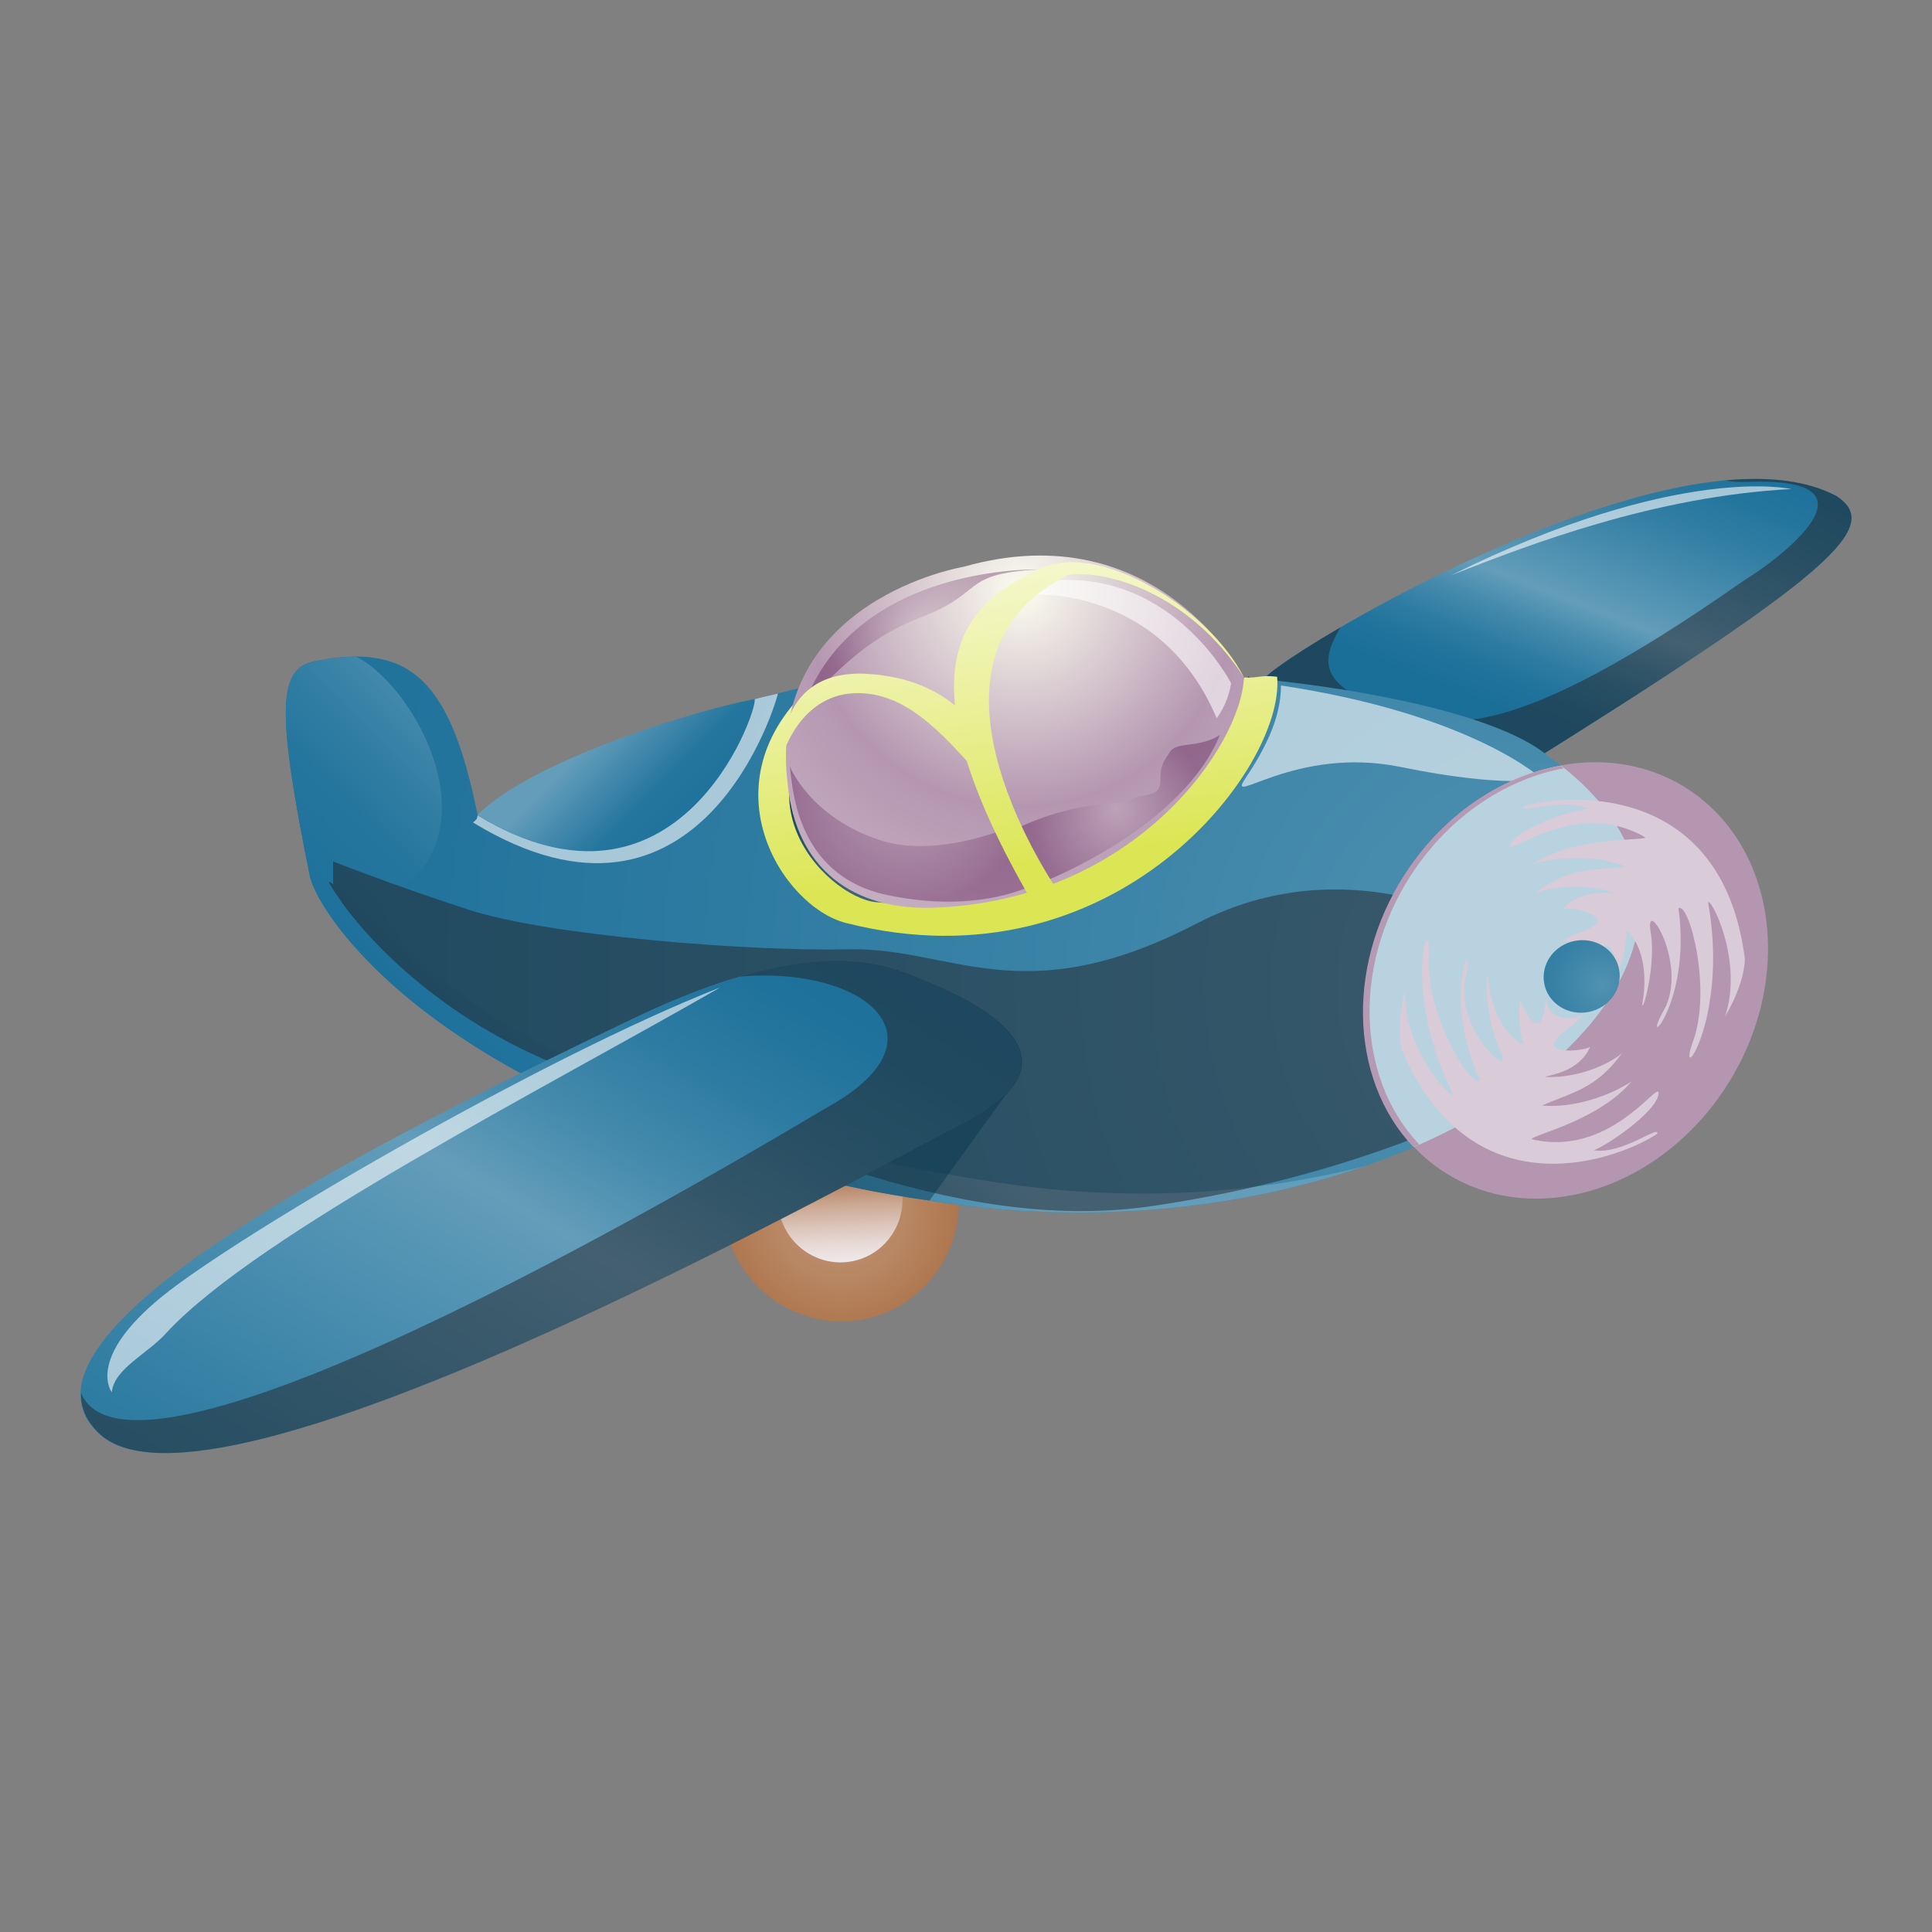 <?xml version="1.0" encoding="utf-8"?>
<!-- Designed by Vexels.com - 2018 All Rights Reserved - https://vexels.com/terms-and-conditions/  -->
<svg version="1.1" id="Layer_1" xmlns="http://www.w3.org/2000/svg" xmlns:xlink="http://www.w3.org/1999/xlink" x="0px" y="0px"
	 viewBox="0 0 1200 1200" enable-background="new 0 0 1200 1200" xml:space="preserve">
<rect x="0" y="0" width="1200" height="1200" fill="#808080" stroke="none"/>
<g>
	
		<linearGradient id="SVGID_1_" gradientUnits="userSpaceOnUse" x1="8855.512" y1="618.447" x2="9006.148" y2="467.81" gradientTransform="matrix(-1 0 0 1 9365.863 0)">
		<stop  offset="0" style="stop-color:#639DBA"/>
		<stop  offset="0.054" style="stop-color:#5796B5"/>
		<stop  offset="0.241" style="stop-color:#337FA4"/>
		<stop  offset="0.341" style="stop-color:#25769E"/>
		<stop  offset="0.555" style="stop-color:#1A6F99"/>
		<stop  offset="0.769" style="stop-color:#25769E"/>
		<stop  offset="1" style="stop-color:#639DBA"/>
	</linearGradient>
	<path fill="url(#SVGID_1_)" d="M475.408,433.903c-1.573-4.644-202.103,47.286-191.106,100.565
		c10.968,53.249,129.047,22.789,134.231,18.938C423.71,549.571,485.724,464.558,475.408,433.903z"/>
	
		<linearGradient id="SVGID_2_" gradientUnits="userSpaceOnUse" x1="8425.853" y1="443.164" x2="8350.537" y2="250.689" gradientTransform="matrix(-1 0 0 1 9365.863 0)">
		<stop  offset="0" style="stop-color:#1A6F99"/>
		<stop  offset="0.082" style="stop-color:#1F729B"/>
		<stop  offset="0.177" style="stop-color:#2D7BA2"/>
		<stop  offset="0.278" style="stop-color:#448AAC"/>
		<stop  offset="0.379" style="stop-color:#639DBA"/>
		<stop  offset="0.451" style="stop-color:#5796B5"/>
		<stop  offset="0.698" style="stop-color:#337FA4"/>
		<stop  offset="0.83" style="stop-color:#25769E"/>
		<stop  offset="1" style="stop-color:#1A6F99"/>
	</linearGradient>
	<path fill="url(#SVGID_2_)" d="M784.946,423.265c-4.038-0.509,15.402-14.802,47.547-33.568
		c79.342-46.297,236.1-119.96,308.332-81.508c28.521,19.163-1.655,47.653-202.657,172.939
		C890.409,454.977,811.099,426.569,784.946,423.265z"/>
	<path opacity="0.48" fill="#231F20" d="M784.946,423.265c26.152,3.304,105.463,31.711,153.222,57.864
		c201.002-125.286,231.178-153.776,202.657-172.939c-18.429-9.835-42.401-12.3-69.182-9.821c3.55,0.801,8.045,1.154,13.625,0.989
		c88.399-3.574,19.292,48.266-2.149,61.205c-146.15,102.736-183.721,90.211-212.33,81.656
		c-59.646-15.155-46.88-36.917-38.296-52.521C800.348,408.463,780.908,422.756,784.946,423.265z"/>
	<g>
		
			<radialGradient id="SVGID_3_" cx="98.775" cy="-122.43" r="99.637" gradientTransform="matrix(0.967 -0.196 0.199 0.98 450.481 891.275)" gradientUnits="userSpaceOnUse">
			<stop  offset="0" style="stop-color:#C49C7F"/>
			<stop  offset="0.995" style="stop-color:#A6693D"/>
		</radialGradient>
		<path fill="url(#SVGID_3_)" d="M593.99,732.001c8.143,40.185-17.425,79.245-57.055,87.29
			c-39.675,8.031-78.412-18.024-86.563-58.253c-8.144-40.183,17.417-79.259,57.069-87.289
			C547.094,665.718,585.862,691.788,593.99,732.001z"/>
		
			<linearGradient id="SVGID_4_" gradientUnits="userSpaceOnUse" x1="161.808" y1="-82.074" x2="171.742" y2="-146.643" gradientTransform="matrix(0.98 -0.199 0.199 0.98 381.798 904.961)">
			<stop  offset="0.005" style="stop-color:#F3EEF2"/>
			<stop  offset="0.119" style="stop-color:#F0E9EB"/>
			<stop  offset="0.279" style="stop-color:#E8DCD9"/>
			<stop  offset="0.467" style="stop-color:#DCC5BB"/>
			<stop  offset="0.676" style="stop-color:#CAA791"/>
			<stop  offset="0.899" style="stop-color:#B37F5C"/>
			<stop  offset="1" style="stop-color:#A86C41"/>
		</linearGradient>
		<path fill="url(#SVGID_4_)" d="M559.762,737.231c4.299,21.201-9.185,41.832-30.131,46.102
			c-20.938,4.226-41.383-9.53-45.691-30.744c-4.292-21.216,9.185-41.878,30.131-46.088C535.01,702.246,555.477,716,559.762,737.231z
			"/>
	</g>
	
		<linearGradient id="SVGID_5_" gradientUnits="userSpaceOnUse" x1="8810.417" y1="-359.628" x2="8874.443" y2="-184.501" gradientTransform="matrix(-0.98 0.199 0.199 0.98 9330.574 -906.975)">
		<stop  offset="0" style="stop-color:#05354C"/>
		<stop  offset="1" style="stop-color:#96AAB4"/>
	</linearGradient>
	<path fill="url(#SVGID_5_)" d="M775.184,420.142c15.883,5.97-163.297-26.565-269.803,6.465
		c-63.923,110.439,4.84,205.519,17.89,207.138c13.08,1.662,222.001-63.572,230.353-78.18
		C761.985,540.97,775.184,420.142,775.184,420.142z"/>
	
		<radialGradient id="SVGID_6_" cx="8401.957" cy="612.599" r="937.226" gradientTransform="matrix(-1 0 0 1 9365.863 0)" gradientUnits="userSpaceOnUse">
		<stop  offset="0" style="stop-color:#5192B1"/>
		<stop  offset="0.329" style="stop-color:#3A83A7"/>
		<stop  offset="0.741" style="stop-color:#23749D"/>
		<stop  offset="1" style="stop-color:#1A6F99"/>
	</radialGradient>
	<path fill="url(#SVGID_6_)" d="M195.282,410.74c-22.527,4.562-23.778,29.839-2.78,133.602
		c4.772,23.418,88.549,157.335,390.535,202.283c301.972,44.993,552.454-154.293,378.204-277.303
		c-33.651-28.197-132.53-44.027-188.596-48.439c-2.299,5.828-61.07,170.894-237.336,138.951
		c-30.146-3.91-92.766-71.394,3.476-141.109c-26.032,3.566-51.331,11.275-69.948,15.493c1.693,8.27-47.967,147.386-172.137,72.142
		C279.875,423.265,255.52,398.559,195.282,410.74z"/>
	<path opacity="0.59" fill="#FFFFFF" d="M468.763,434.323c1.678,8.255-47.945,147.386-172.122,72.128
		c-0.412,2.607-0.539,2.307-2.832,4.42c142.022,86.555,188.978-76.705,189.375-80.099
		C480.21,431.483,468.584,434.165,468.763,434.323z"/>
	
		<linearGradient id="SVGID_7_" gradientUnits="userSpaceOnUse" x1="103.309" y1="-284.202" x2="-222.364" y2="-69.222" gradientTransform="matrix(0.967 -0.196 0.199 0.98 450.481 891.275)">
		<stop  offset="0" style="stop-color:#639DBA"/>
		<stop  offset="0.054" style="stop-color:#5796B5"/>
		<stop  offset="0.241" style="stop-color:#337FA4"/>
		<stop  offset="0.341" style="stop-color:#25769E"/>
		<stop  offset="0.555" style="stop-color:#1A6F99"/>
		<stop  offset="0.769" style="stop-color:#25769E"/>
		<stop  offset="1" style="stop-color:#639DBA"/>
	</linearGradient>
	<path fill="url(#SVGID_7_)" d="M622.172,734.878C320.194,689.899,219.779,568.599,240.53,557.391
		c68.029-36.708,18.96-130.005-19.358-149.581c-7.836,0.015-16.414,1.004-25.891,2.929c-22.527,4.562-23.793,29.839-2.78,133.602
		c4.772,23.418,88.549,157.335,390.535,202.283c97.815,14.563,190.177,3.461,264.5-22.295
		C780.99,741.366,703.447,746.955,622.172,734.878z"/>
	
		<linearGradient id="SVGID_8_" gradientUnits="userSpaceOnUse" x1="8723.005" y1="535.01" x2="8748.166" y2="358.884" gradientTransform="matrix(-1 0 0 1 9365.863 0)">
		<stop  offset="0" style="stop-color:#DCE655"/>
		<stop  offset="0.566" style="stop-color:#EAF099"/>
		<stop  offset="1" style="stop-color:#F4F7C9"/>
	</linearGradient>
	<path fill="url(#SVGID_8_)" d="M772.645,420.703c-2.308,5.828-42.821,157.949-228.72,139.625
		c-30.273-2.996-101.381-72.067-5.139-141.775c-11.732,1.588-23.268,4.06-34.176,6.66c-67.678,61.459-18.601,137.961,20.669,148.015
		c167.291,42.747,273.093-96.534,267.968-152.878C782.428,419.048,781.68,421.43,772.645,420.703z"/>
	
		<radialGradient id="SVGID_9_" cx="8731.895" cy="367.346" r="637.967" gradientTransform="matrix(-1 0 0 1 9365.863 0)" gradientUnits="userSpaceOnUse">
		<stop  offset="0" style="stop-color:#FCFDF0"/>
		<stop  offset="0.209" style="stop-color:#B496B0"/>
		<stop  offset="0.527" style="stop-color:#DFD2DD"/>
		<stop  offset="1" style="stop-color:#B091AC"/>
	</radialGradient>
	<path fill="url(#SVGID_9_)" d="M579.756,563.789c125.347-4.3,191.271-100.76,192.889-143.086c0,0-53.233-102.887-174.101-68.682
		c0,0-122.963,20.504-109.314,134.921C494.361,539.907,530.23,565.528,579.756,563.789z"/>
	<path opacity="0.59" fill="#FFFFFF" d="M764.652,424.344c0,0-38.386-75.499-120.29-62.711c-10.234,12.796-2.555,7.663-2.555,7.663
		s79.326-5.109,113.884,76.794C763.371,435.858,764.652,424.344,764.652,424.344z"/>
	
		<radialGradient id="SVGID_10_" cx="8797.113" cy="482.958" r="77.495" gradientTransform="matrix(-1 0 0 1 9365.863 0)" gradientUnits="userSpaceOnUse">
		<stop  offset="0" style="stop-color:#C8B2C5"/>
		<stop  offset="1" style="stop-color:#4C0543"/>
	</radialGradient>
	<path opacity="0.34" fill="url(#SVGID_10_)" d="M490.488,475.84c1.776,8.915,1.776,67.603,60.463,80.038
		c58.702,12.481,92.503-7.102,92.503-7.102l-19.566-33.771c0,0-42.694,17.755-76.488,7.086
		C502.932,507.859,490.488,475.84,490.488,475.84z"/>
	
		<radialGradient id="SVGID_11_" cx="8672.94" cy="501.719" r="55.903" gradientTransform="matrix(-1 0 0 1 9365.863 0)" gradientUnits="userSpaceOnUse">
		<stop  offset="0" style="stop-color:#C8B2C5"/>
		<stop  offset="1" style="stop-color:#4C0543"/>
	</radialGradient>
	<path opacity="0.34" fill="url(#SVGID_11_)" d="M628.112,516.129l21.614,30.864c0,0,84.346-32.932,108.011-90.548
		c-12.354,8.249-26.751,4.113-30.872,10.301c-4.104,6.173-6.164,8.226-6.164,18.518c0,10.279-10.294,7.192-17.471,11.297
		C696,500.697,670.282,495.543,628.112,516.129z"/>
	
		<radialGradient id="SVGID_12_" cx="8793.183" cy="394.029" r="58.329" gradientTransform="matrix(-1 0 0 1 9365.863 0)" gradientUnits="userSpaceOnUse">
		<stop  offset="0" style="stop-color:#C8B2C5"/>
		<stop  offset="1" style="stop-color:#4C0543"/>
	</radialGradient>
	<path opacity="0.34" fill="url(#SVGID_12_)" d="M644.648,353.73c0,0-109.9-3.281-143.933,80.615
		c15.245-10.563,31.682-35.772,71.573-51.04C612.195,368.061,596.163,356.419,644.648,353.73z"/>
	
		<linearGradient id="SVGID_13_" gradientUnits="userSpaceOnUse" x1="8723.835" y1="534.851" x2="8748.941" y2="359.109" gradientTransform="matrix(-1 0 0 1 9365.863 0)">
		<stop  offset="0" style="stop-color:#DCE655"/>
		<stop  offset="0.566" style="stop-color:#EAF099"/>
		<stop  offset="1" style="stop-color:#F4F7C9"/>
	</linearGradient>
	<path fill="url(#SVGID_13_)" d="M538.785,418.553c26.077,1.551,43.293,10.473,54.366,19.59
		c-5.401-54.096,27.014-72.166,51.496-84.413c37.584-18.781,105.897,23.927,127.997,66.973
		c-34.289-52.567-85.282-66.973-109.202-63.557c-107.599,52.942-5.117,198.133-5.117,198.133s-6.841,6.817-17.096,5.109
		c-20.466-35.15-33.358-63.932-40.738-87.784c-19.493-21.358-41.151-43.473-70.262-42.028c-34.16,1.716-44.409,39.285-44.409,39.285
		S482.405,415.212,538.785,418.553z"/>
	<path opacity="0.48" fill="#231F20" d="M948.288,589.62c0,0-97.71-71.828-205.467-15.792
		c-107.764,55.991-152.3,14.339-215.52,15.792c-63.213,1.423-186.791-8.616-235.642-24.407
		c-48.859-15.837-84.766-30.205-84.766-30.205v14.368c0,0-8.42-8.345,5.738,11.522c21.561,30.145,76.143,84.757,162.362,110.633
		c86.204,25.846,212.65,96.279,340.529,77.581c127.886-18.684,206.891-61.804,211.205-63.228
		C931.043,684.446,998.564,618.372,948.288,589.62z"/>
	<g>
		
			<linearGradient id="SVGID_14_" gradientUnits="userSpaceOnUse" x1="8926.481" y1="-160.371" x2="9421.826" y2="205.019" gradientTransform="matrix(-0.98 0.199 0.199 0.98 9330.574 -906.975)">
			<stop  offset="0" style="stop-color:#05354C"/>
			<stop  offset="1" style="stop-color:#96AAB4"/>
		</linearGradient>
		<path opacity="0.45" fill="url(#SVGID_14_)" d="M632.451,669.224l-55.099,76.412c0,0-71.446-8.751-91.298-23.793
			c-21.366-16.272,71.61-44.649,71.61-44.649L632.451,669.224z"/>
		
			<linearGradient id="SVGID_15_" gradientUnits="userSpaceOnUse" x1="8896.827" y1="546.526" x2="9231.568" y2="1111.4" gradientTransform="matrix(-1 0 0 1 9365.863 0)">
			<stop  offset="0" style="stop-color:#1A6F99"/>
			<stop  offset="0.082" style="stop-color:#1F729B"/>
			<stop  offset="0.177" style="stop-color:#2D7BA2"/>
			<stop  offset="0.278" style="stop-color:#448AAC"/>
			<stop  offset="0.379" style="stop-color:#639DBA"/>
			<stop  offset="0.451" style="stop-color:#5796B5"/>
			<stop  offset="0.698" style="stop-color:#337FA4"/>
			<stop  offset="0.83" style="stop-color:#25769E"/>
			<stop  offset="1" style="stop-color:#1A6F99"/>
		</linearGradient>
		<path fill="url(#SVGID_15_)" d="M576.1,610.102c20.325,8.45,105.419,44.409,23.292,87.064
			C514.416,741.231,131.313,954.242,61.89,890.864c-69.415-63.362,181.397-186.206,330.671-257.945
			C508.887,577.019,552.922,600.466,576.1,610.102z"/>
		<path opacity="0.48" fill="#231F20" d="M576.407,610.041c-18.107-7.581-48.949-23.493-117.076-3.446
			c77.799-6.832,132.838,38.806,52.515,82.315C471.752,712.674,83.825,945.747,50.353,865.228
			c-0.292,9.274,3.386,17.845,11.837,25.591c69.437,63.378,452.541-149.618,537.509-193.697
			C681.797,654.466,596.739,618.492,576.407,610.041z"/>
	</g>
	<path opacity="0.59" fill="#FFFFFF" d="M69.441,864.78c0,0-16.406-20.827,31.217-59.512
		c47.631-38.702,236.609-148.84,346.755-191.991c-108.641,62.509-287.228,153.289-343.767,214.27
		C91.743,840.986,70.909,849.886,69.441,864.78z"/>
	<path opacity="0.59" fill="#FFFFFF" d="M1112.606,303.755c0,0-69.941-16.369-211.326,53.57
		C950.386,337.983,1027.773,308.22,1112.606,303.755z"/>
	<path opacity="0.59" fill="#FFFFFF" d="M957.833,483.826c0,0-43.165-40.206-162.197-58.051c0,20.827-10.428,40.192-22.324,58.051
		c-11.911,17.86,31.246-20.856,96.729-7.432C935.516,489.774,957.833,483.826,957.833,483.826z"/>
	<path fill="#B496B0" d="M876.364,537.854c44.633-63.692,123.885-83.514,176.998-44.259c53.099,39.285,59.97,122.754,15.335,186.476
		c-44.633,63.737-123.871,83.515-176.991,44.26C838.591,685.031,831.715,601.561,876.364,537.854z"/>
	<path opacity="0.42" fill="#FFFFFF" d="M984.621,590.953c0,0,23.808,4.481,16.377,17.861c-7.44,13.38-14.894,11.897-14.894,11.897
		S1003.979,607.344,984.621,590.953z"/>
	<path fill="#B8D2DF" d="M876.364,537.854c-40.522,57.833-38.581,132.028,1.881,174.549
		c130.424-56.365,189.546-159.926,91.364-236.863C934.811,481.893,900.524,503.378,876.364,537.854z"/>
	<path fill="#B699B2" d="M879.72,538.603c23.726-33.846,57.346-54.987,91.501-61.4c-0.653-0.539-1.304-1.064-1.964-1.618
		c-34.805,6.383-69.107,27.868-93.245,62.328c-40.513,57.849-38.589,131.999,1.881,174.521c1.221-0.481,2.419-1.035,3.618-1.589
		C841.641,668.834,839.746,595.687,879.72,538.603z"/>
	<g>
		<path fill="#DACBD8" d="M1030.17,678.648c-0.644-6.728-30.947,40.588-78.951,28.872c1.063-2.652,41.922-11.657,62.186-35.869
			c-7.319,5.125-30.827,17.05-55.587,15.013c17.552-8.015,33.052-9.604,49.63-32.497c-5.752,5.033-24.429,15.567-47.869,14.803
			c4.389-1.693,21.23-3.387,28.137-18.804c-0.787,1.318-19.073,4.96-22.804-0.823c3.378-9.665,12.743-10.863,17.941-18.984
			c-0.314,0.525-19.672,8.121-22.818-9.858c0,0-1.415,32.887-15.252,2.157c-1.604-3.536-1.874,14.264,1.228,25.89
			c-1.626-0.629-16.308-7.461-21.216-35.899c-2.082-20.735-3.873,17.215,6.825,39.33c10.712,22.159-28.603-12.9-21.411-44.214
			c7.214-31.359-15.926,7.762,9.035,63.468c-5.589,5.304-33.839-42.238-31.793-76.294c2.022-34.041-18.047,18.13,15.08,84.759
			c1.221,5.422-31.359-27.104-29.801-64.906c-3.147,12.001-4.675,27.329-1.806,37.997c44.716,103.127,136.523,65.999,158.324,51.511
			c2.135-6.188-21.44,12.871-39.195,10.174C1002.421,709.048,1030.746,688.402,1030.17,678.648z"/>
		<path fill="#DACBD8" d="M938.085,525.119c-1.273,6.652,41.06-29.936,83.911-4.959c-1.745,2.233-43.539-0.884-69.76,16.497
			c8.458-2.802,34.363-7.492,57.587,1.558c-19.103,2.652-34.445-0.27-56.785,16.9c6.944-3.147,27.838-7.881,50.163-0.434
			c-4.734,0.329-21.374-2.846-32.326,9.903c1.117-1.049,19.702,0.719,21.68,7.372c-5.955,8.241-15.29,6.713-22.557,13.035
			c0.443-0.45,21.187-2.188,19.149,15.971c0,0,10.593-31.134,15.259,2.277c0.547,3.897,5.799-13.123,6.061-25.11
			c1.409,1.033,13.574,11.806,10.346,40.453c-3.829,20.467,8.517-15.372,4.45-39.629c-4.097-24.242,23.875,20.571,8.151,48.545
			c-15.665,27.927,17.477-2.893,9.116-63.438c6.878-3.446,20.676,50.208,9.2,82.241c-11.484,31.974,22.423-12.225,9.222-85.507
			c0.345-5.558,22.534,34.939,10.451,70.689c6.39-10.593,12.142-24.825,12.359-35.854
			c-14.054-111.592-112.632-102.392-137.595-94.751c-3.828,5.334,24.175-6.158,40.461,1.468
			C973.249,503.993,940.258,515.634,938.085,525.119z"/>
	</g>
	
		<radialGradient id="SVGID_16_" cx="8370.727" cy="611.551" r="79.879" gradientTransform="matrix(-1 0 0 1 9365.863 0)" gradientUnits="userSpaceOnUse">
		<stop  offset="0" style="stop-color:#5192B1"/>
		<stop  offset="0.329" style="stop-color:#3A83A7"/>
		<stop  offset="0.741" style="stop-color:#23749D"/>
		<stop  offset="1" style="stop-color:#1A6F99"/>
	</radialGradient>
	<path fill="url(#SVGID_16_)" d="M1005.598,601.8c2.48,12.197-5.919,24.153-18.729,26.715c-12.818,2.591-25.201-5.155-27.651-17.305
		c-2.479-12.211,5.912-24.167,18.737-26.759C990.766,581.843,1003.14,589.62,1005.598,601.8z"/>
</g>
</svg>
